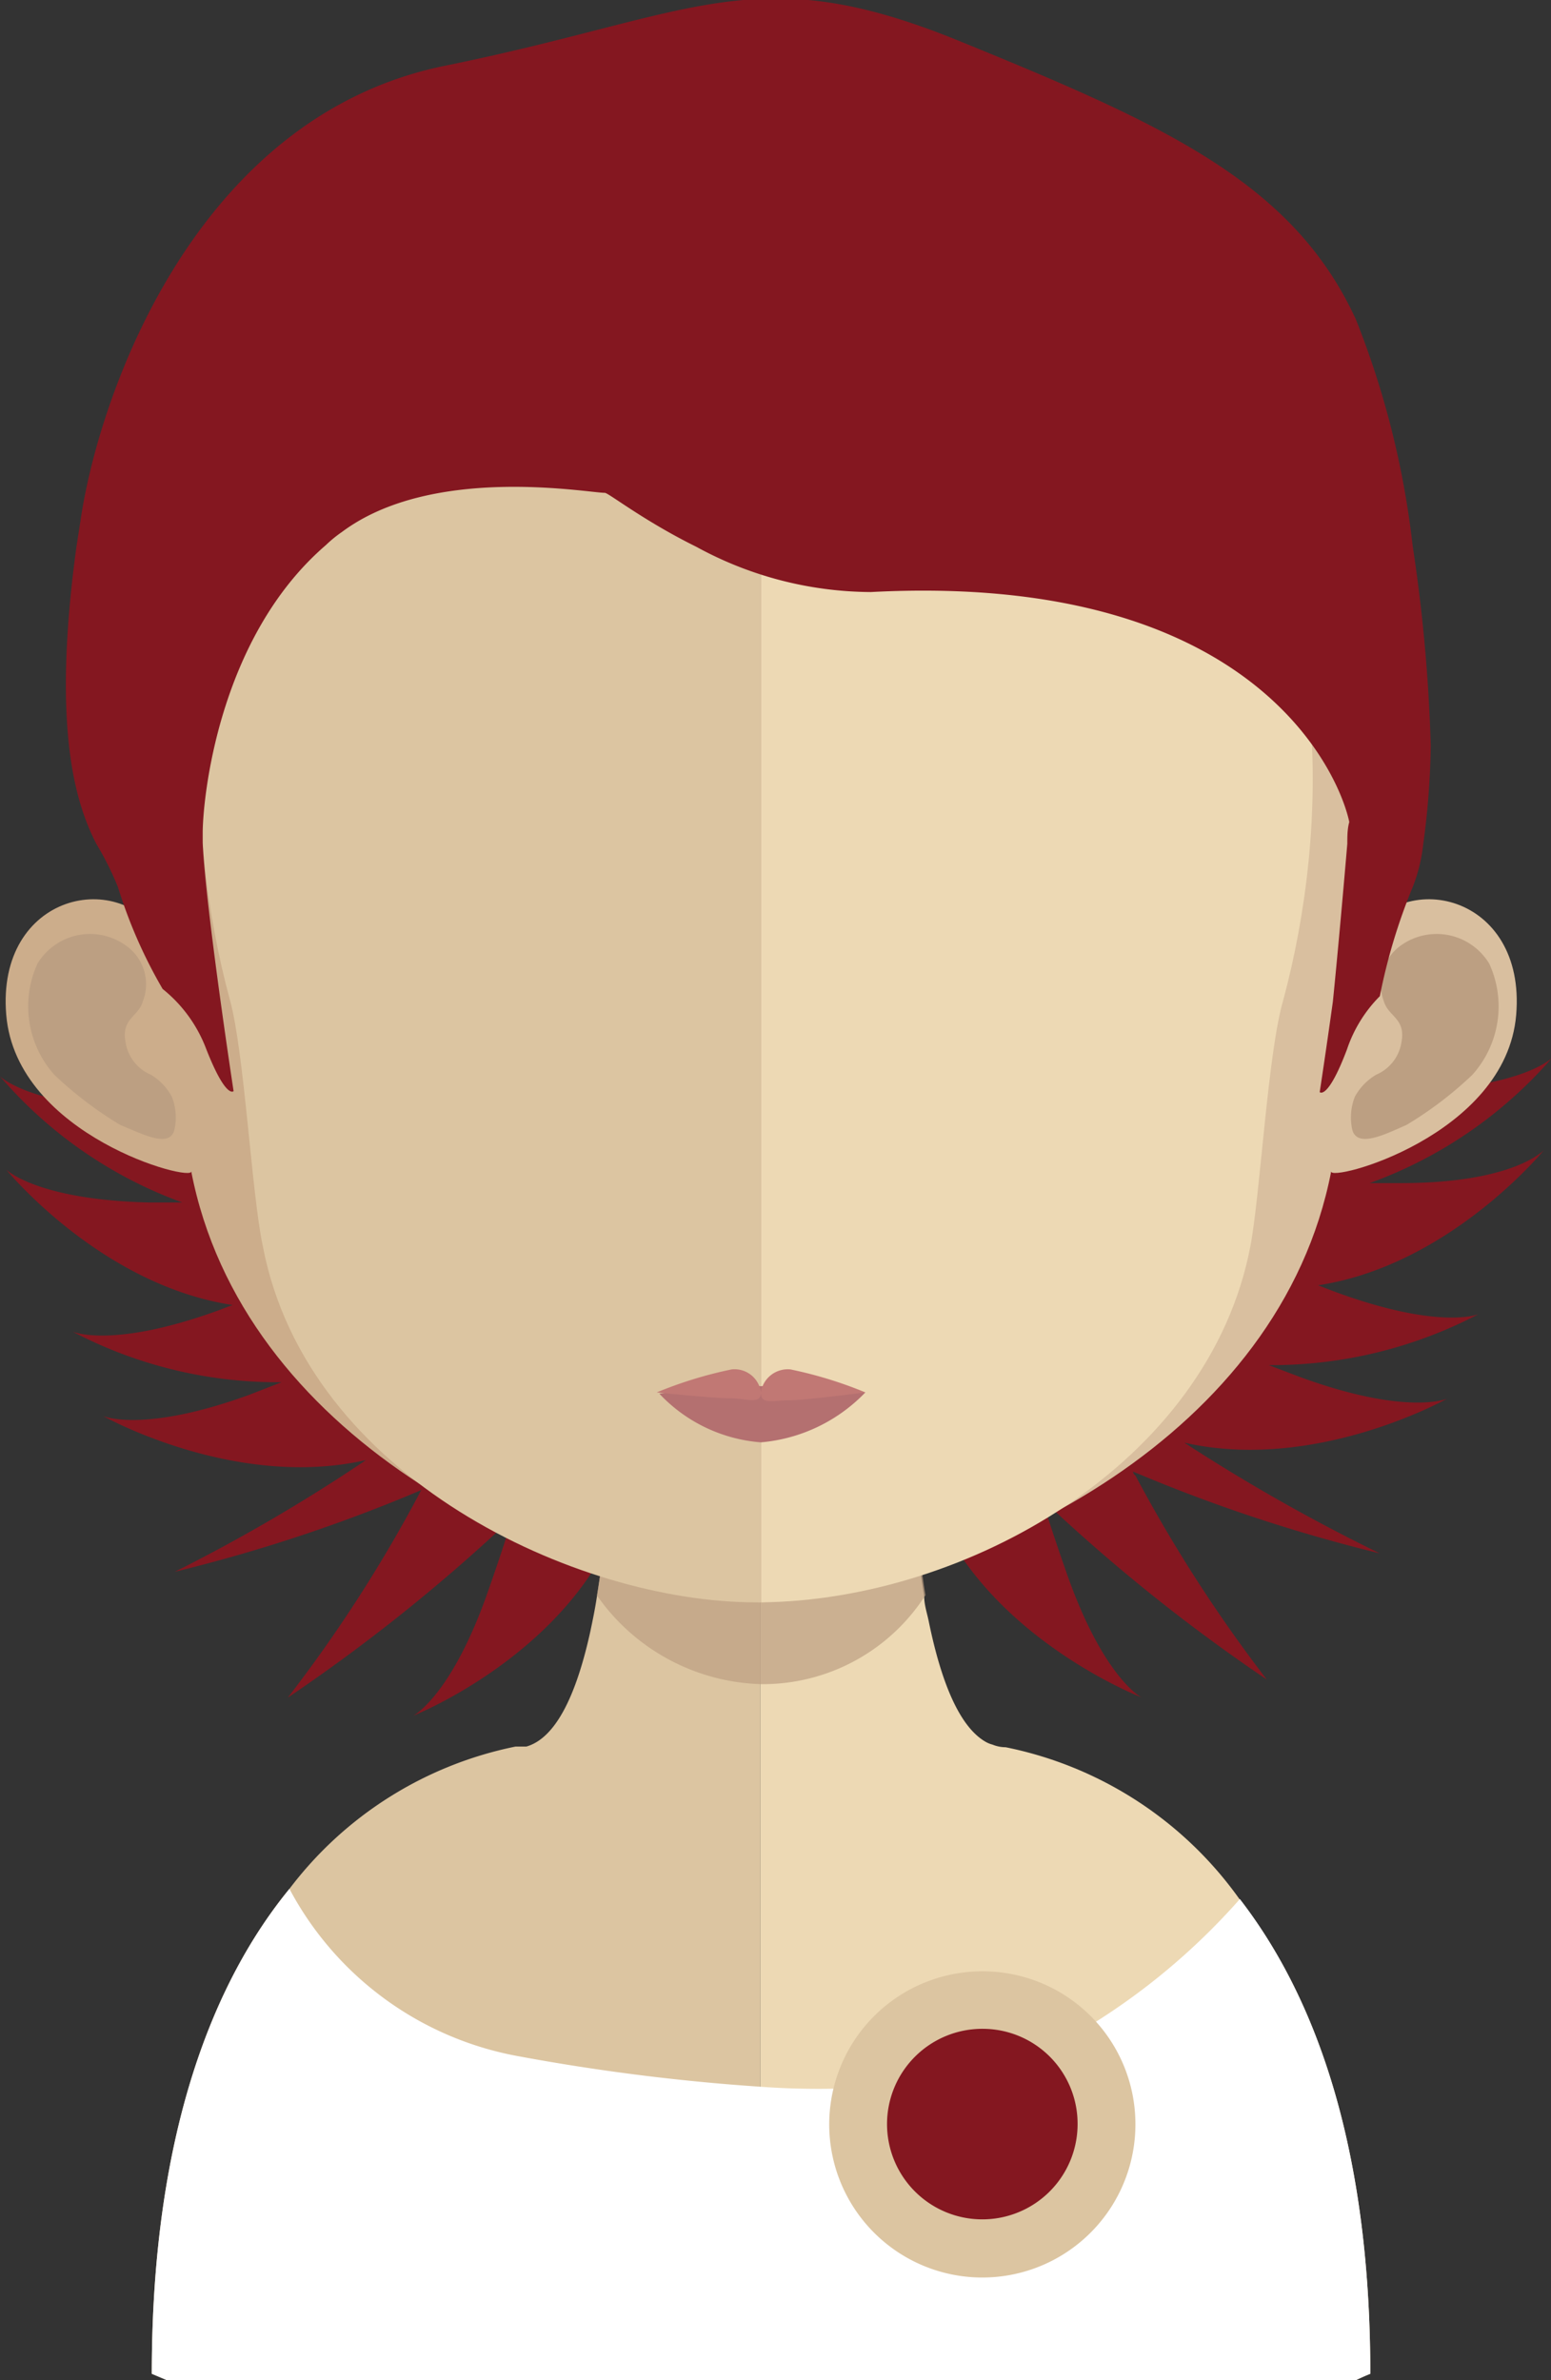 <svg xmlns="http://www.w3.org/2000/svg" viewBox="0 0 47.21 72.44"><rect x="0" y="0" width="47.21" height="72.44" fill="#333333" stroke="none"/><defs><style>.cls-1{fill:#dcc5a1;}.cls-2{fill:#edd9b4;}.cls-3,.cls-6{fill:#bc9f82;}.cls-3{opacity:0.7;}.cls-4{fill:#841720;}.cls-5{fill:#ccad8b;}.cls-7{fill:#d9bf9f;}.cls-8{fill:#b47070;}.cls-9{fill:#c17874;}.cls-10{fill:#fff;}</style></defs><title>Ativo 53avatar</title><g id="Camada_2" data-name="Camada 2"><g id="Objects"><path class="cls-1" d="M23.14,39.32V72.44H5.07l-.45-.19c0-7.41,1.93-12,4.19-14.76a11.49,11.49,0,0,1,6.88-4.33h.09l.24,0c.91-.26,1.53-1.6,1.95-3.51.07-.33.14-.67.19-1,.1-.61.19-1.25.25-1.92l.12-1.22c.16-2,.21-4.24.21-6.34C18.74,39.08,21.17,39.32,23.14,39.32Z"/><path class="cls-2" d="M41.71,72.25s-.16.06-.43.19H23.14V39.32h0c2,0,4.41-.24,4.41-.24,0,2.08,0,4.27.21,6.29,0,.4.08.8.11,1.2.08.69.15,1.35.26,2h0c0,.28.09.53.14.78.38,1.86.94,3.22,1.74,3.67a.84.84,0,0,0,.2.08,1.06,1.06,0,0,0,.4.08,11.53,11.53,0,0,1,7.13,4.64C39.92,60.62,41.71,65.1,41.71,72.25Z"/><path class="cls-3" d="M28.17,48.55h0a5.88,5.88,0,0,1-5,2.71h0a6.31,6.31,0,0,1-5-2.7c.1-.61.19-1.25.25-1.92l.12-1.23a19.72,19.72,0,0,0,4.56.6h.05a18.59,18.59,0,0,0,4.66-.65q.06.62.12,1.2C28,47.27,28.06,47.92,28.17,48.55Z"/><path class="cls-4" d="M19.31,42.91c0-.43-.66-.88-1.37-1.25a.28.28,0,0,0,0-.06L17.36,41A6.66,6.66,0,0,0,18,38.26l-1.43-2.88-1,2.88-.25.59-.21-.22c-.06.4-.08.73-.11,1s-.22.54-.33.79a18.81,18.81,0,0,0-.55-1.88l-.2.16A13.79,13.79,0,0,0,13.24,36L12,37a15.1,15.1,0,0,0,.13-1.66l-.59.19a12.91,12.91,0,0,0,.4-3c-3.3,1-2.61,1.34-7.58,1.23-3.44-.08-4.36-1-4.36-1A13.27,13.27,0,0,0,5.55,36.6h-1c-3.43-.08-4.36-1-4.36-1s2.86,3.51,6.89,4.12l-.45.17c-3.23,1.17-4.42.64-4.42.64a13.42,13.42,0,0,0,6.36,1.54l-1,.39c-3.23,1.17-4.43.64-4.43.64s4,2.25,8,1.34a52.45,52.45,0,0,1-5.82,3.4,48.41,48.41,0,0,0,7.51-2.49.47.47,0,0,0-.07.12,43.67,43.67,0,0,1-4,6.2,53.82,53.82,0,0,0,6.84-5.48c-.18.58-.41,1.29-.73,2.2-1.12,3.23-2.29,3.83-2.29,3.83S19.8,49.36,19.31,42.91Z"/><path class="cls-4" d="M27.9,42.37c0-.43.66-.88,1.37-1.25a.28.28,0,0,1,0-.06l.59-.63a6.88,6.88,0,0,1-.66-2.71l1.43-2.87,1,2.87.25.6.21-.23c.06.4.08.73.11,1s.22.54.33.79A16.64,16.64,0,0,1,33.07,38l.19.16A13.08,13.08,0,0,1,34,35.44c.52.42.91.76,1.24,1-.11-.86-.13-1.66-.13-1.66l.59.19a12.91,12.91,0,0,1-.4-3c3.3,1,2.62,1.34,7.58,1.23,3.44-.08,4.36-1,4.36-1a13.36,13.36,0,0,1-5.55,3.81l1,0C46.1,36,47,35,47,35s-2.86,3.51-6.88,4.12l.44.17C43.81,40.5,45,40,45,40a13.58,13.58,0,0,1-6.38,1.55l1,.38c3.23,1.17,4.43.64,4.43.64s-4,2.25-8,1.34A55.44,55.44,0,0,0,42,47.28a48.78,48.78,0,0,1-7.51-2.49s0,.08.07.12a44.43,44.43,0,0,0,4,6.21,53.5,53.5,0,0,1-6.84-5.49c.18.58.41,1.29.73,2.2,1.12,3.23,2.29,3.83,2.29,3.83S27.41,48.83,27.9,42.37Z"/><path class="cls-5" d="M23.13,3.74C4.27,3.7,4.16,18.8,5,28.65,3.7,26.34-.12,27.2.19,30.89S5.9,36,5.82,35.65c1.55,8,10.43,12.48,17.31,13.12h.14v-45Z"/><path class="cls-6" d="M1.14,29.33a1.87,1.87,0,0,1,2.76-.5,1.43,1.43,0,0,1,.45,1.64c-.13.48-.66.52-.53,1.24a1.29,1.29,0,0,0,.77,1,1.73,1.73,0,0,1,.64.67,1.72,1.72,0,0,1,.08,1c-.14.59-1,.12-1.65-.14a11.73,11.73,0,0,1-2-1.52A3.13,3.13,0,0,1,1.14,29.33Z"/><path class="cls-7" d="M23.22,3.74c18.85,0,19,15.06,18.12,24.91,1.3-2.31,5.12-1.45,4.81,2.24S40.44,36,40.52,35.65c-1.55,8-10.43,12.48-17.3,13.12h-.15v-45Z"/><path class="cls-6" d="M45.33,29.33a1.87,1.87,0,0,0-2.76-.5,1.46,1.46,0,0,0-.45,1.64c.14.48.67.52.54,1.24a1.29,1.29,0,0,1-.77,1,1.75,1.75,0,0,0-.65.67,1.72,1.72,0,0,0-.08,1c.15.59,1.05.12,1.65-.14a11.35,11.35,0,0,0,2-1.52A3.11,3.11,0,0,0,45.33,29.33Z"/><path class="cls-1" d="M23,8c-6.29,0-10.9,1.73-13.69,5.15C5.43,17.92,5.58,25.21,7,30.44c.44,1.6.66,5.91,1,7.49C9.35,45,17.59,48.77,23,48.77h.15V8Z"/><path class="cls-2" d="M36.69,13.16C33.93,9.77,29.37,8,23.17,8V48.77c6.2-.06,13.62-4.19,14.89-10.84.3-1.58.53-5.89,1-7.49C40.46,25.23,40.6,18,36.69,13.16Z"/><path class="cls-8" d="M26.34,42.38a5,5,0,0,1-3.18,1.52,4.74,4.74,0,0,1-3.09-1.48,20.28,20.28,0,0,1,3.09-.23A26.74,26.74,0,0,1,26.34,42.38Z"/><path class="cls-9" d="M24.06,41.68a.83.83,0,0,0-.9.69.81.81,0,0,0-.89-.69,12.66,12.66,0,0,0-2.28.7s1.73.18,2.23.18.94.2.94-.17c0,.37.37.23.86.23s2.32-.24,2.32-.24A12.66,12.66,0,0,0,24.06,41.68Z"/><path class="cls-4" d="M43.55,22.7a24.08,24.08,0,0,1-.23,3A5,5,0,0,1,43,27a17.63,17.63,0,0,0-1,3.32A4.18,4.18,0,0,0,41,31.94c-.59,1.56-.83,1.3-.83,1.3s.19-1.24.4-2.75c.13-1.28.3-3.17.44-4.81,0-.22,0-.45.06-.66-.27-1.32-2.75-7.62-14.56-7a11.16,11.16,0,0,1-5.32-1.38C19.59,15.85,18.52,15,18.41,15c-.52,0-5.24-.87-8,1.19a3.88,3.88,0,0,0-.49.4c-3.3,2.84-3.75,7.78-3.75,8.76,0,.09,0,.19,0,.3.09,2,.94,7.56.94,7.56s-.23.26-.84-1.3a4.27,4.27,0,0,0-1.32-1.81A14.8,14.8,0,0,1,3.59,27a9.35,9.35,0,0,0-.66-1.32c-.63-1.23-1.36-3.52-.6-9.06l.12-.77C3,12.06,5.92,3.55,13.55,2s9.4-3.3,15.63-.76,10.17,4.3,12.09,8.48A26.72,26.72,0,0,1,43,16.62,49.64,49.64,0,0,1,43.55,22.7Z"/><path class="cls-10" d="M41.71,72.25s-.16.06-.43.19H5.07l-.45-.19c0-7.41,1.93-12,4.19-14.76a9.89,9.89,0,0,0,7,5.1,63.76,63.76,0,0,0,7.29.92c3.77.28,7.33-.34,9.29-1.4a20.26,20.26,0,0,0,5.35-4.31C39.92,60.62,41.71,65.1,41.71,72.25Z"/><path class="cls-1" d="M34.56,64.64A4.66,4.66,0,1,1,29.91,60,4.65,4.65,0,0,1,34.56,64.64Z"/><path class="cls-4" d="M32.8,64.64a2.9,2.9,0,1,1-2.89-2.89A2.89,2.89,0,0,1,32.8,64.64Z"/></g></g></svg>